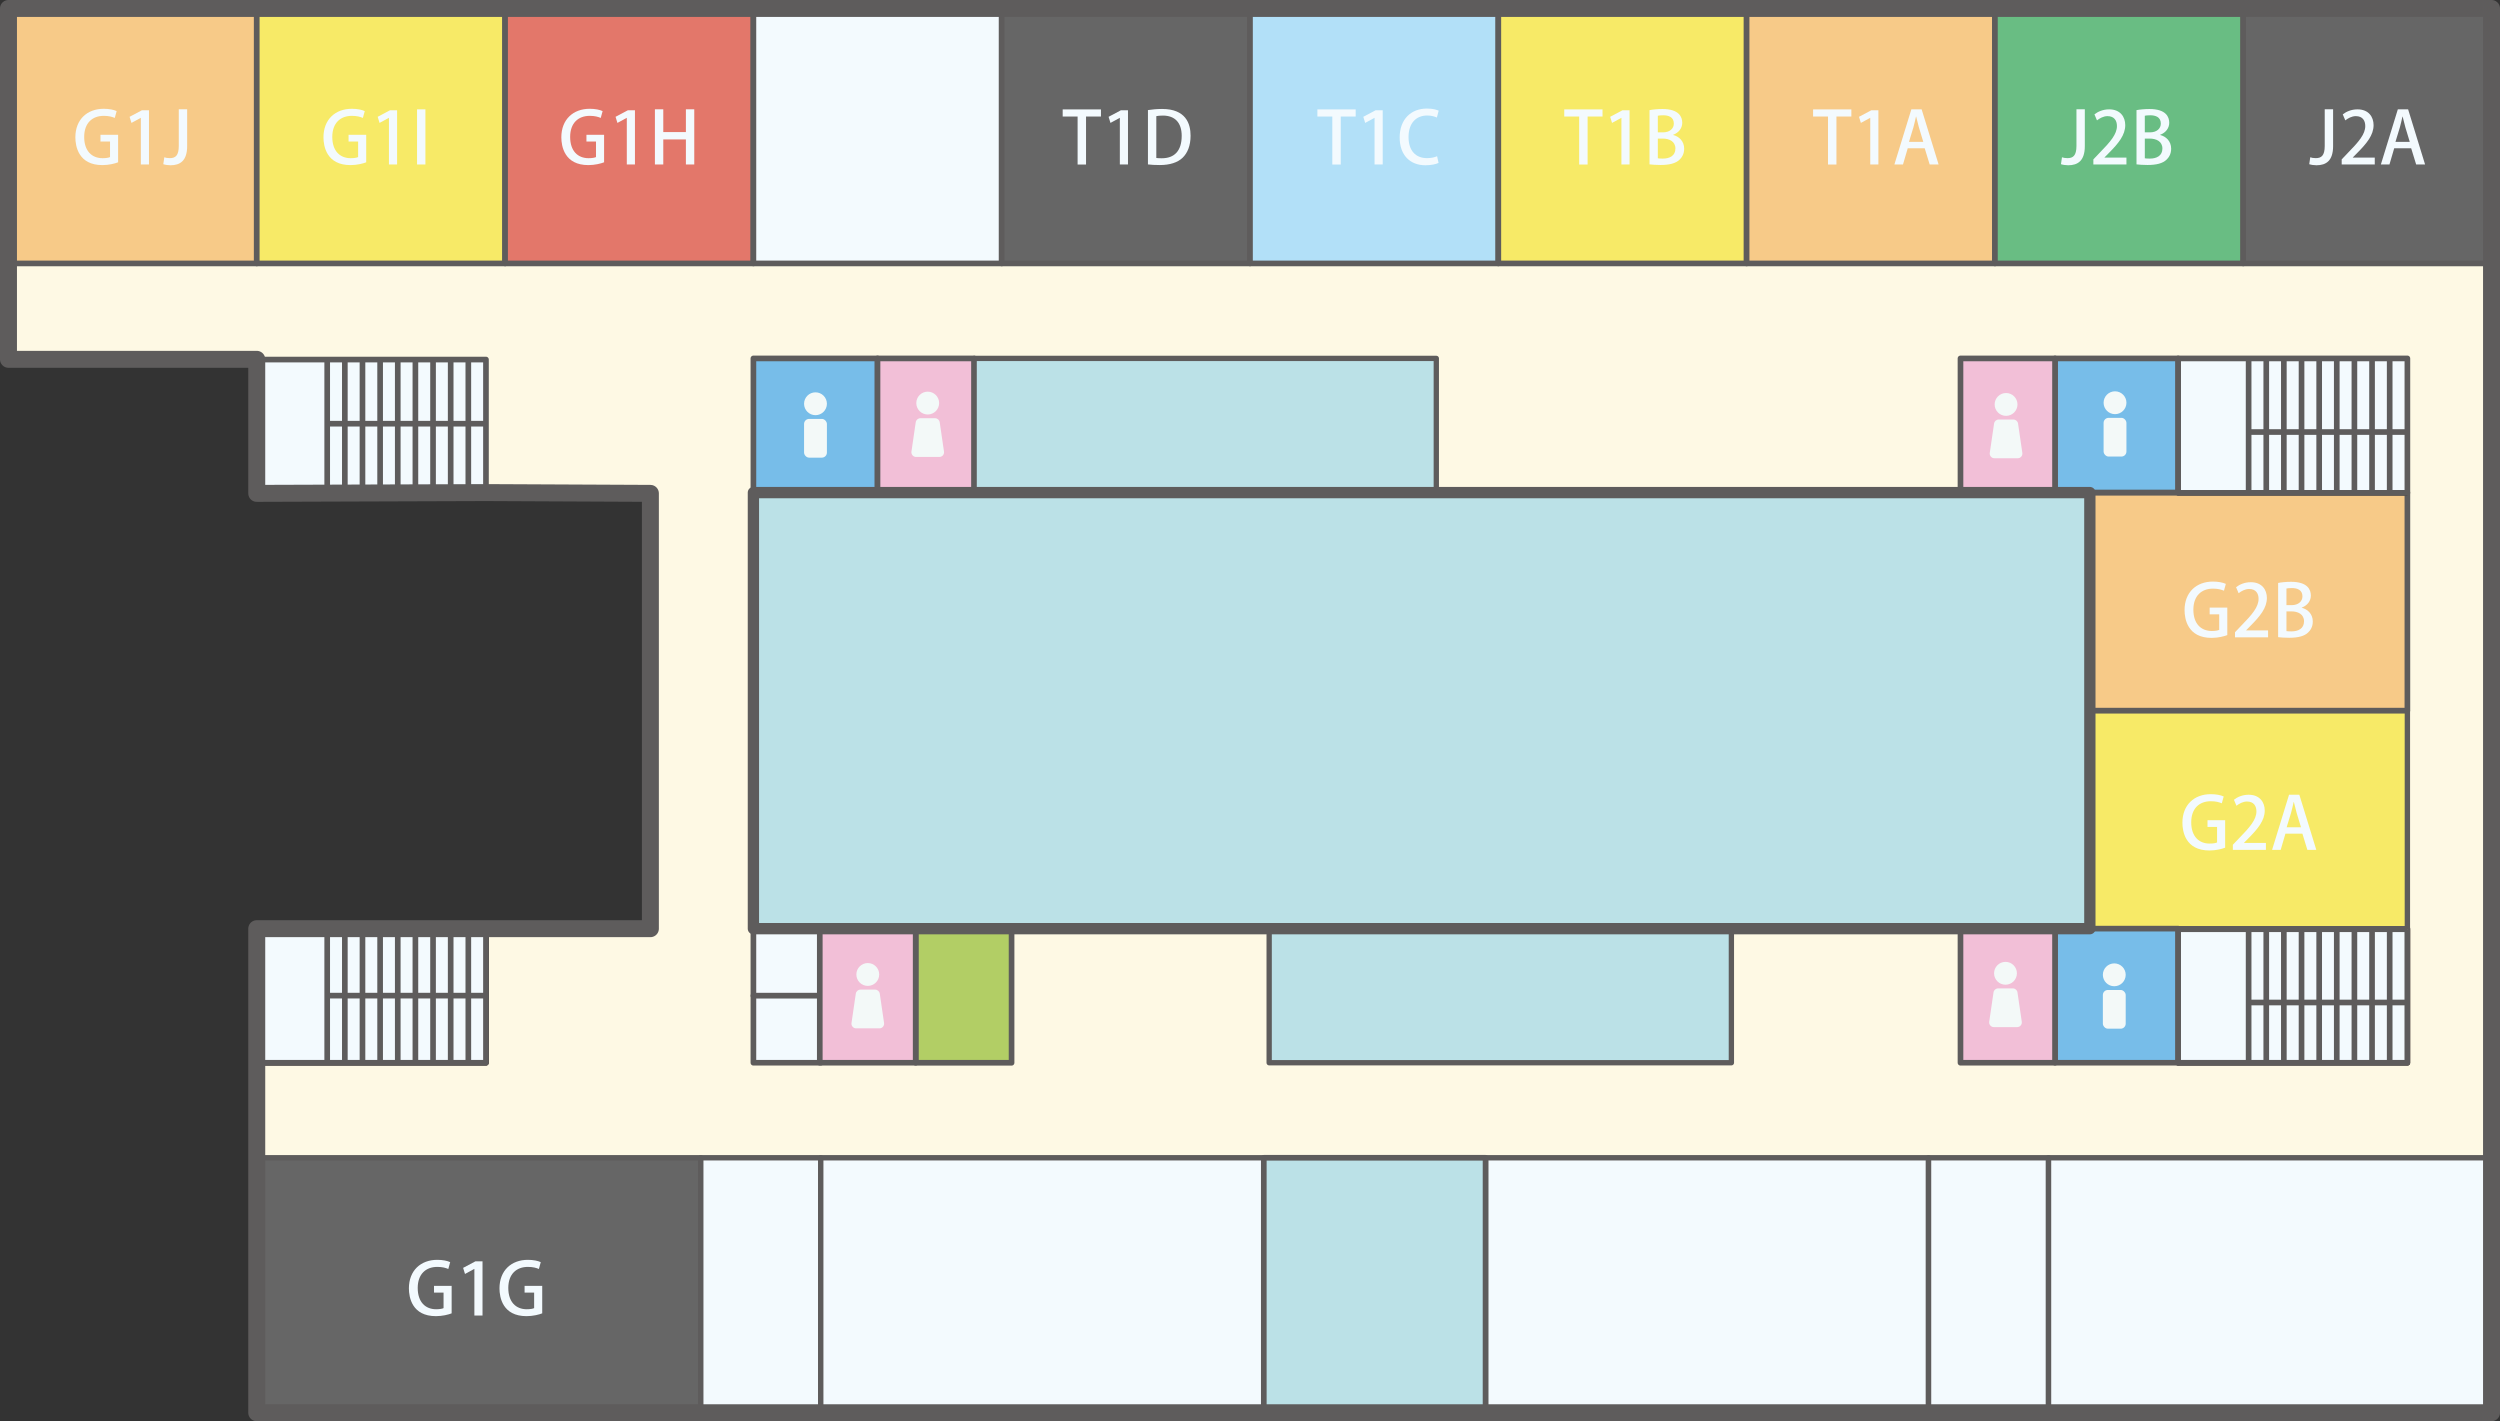 <?xml version="1.0" encoding="UTF-8"?><svg id="_レイヤー_2" xmlns="http://www.w3.org/2000/svg" viewBox="0 0 442.16 251.36"><rect x="0" y="0" width="442.16" height="251.36" fill="#333333" stroke="none"/><defs><style>.cls-1{fill:#f2bfd7;}.cls-1,.cls-2,.cls-3,.cls-4,.cls-5,.cls-6,.cls-7,.cls-8,.cls-9,.cls-10,.cls-11,.cls-12,.cls-13,.cls-14,.cls-15,.cls-16,.cls-17,.cls-18,.cls-19,.cls-20,.cls-21{stroke:#5e5c5c;}.cls-1,.cls-2,.cls-3,.cls-4,.cls-5,.cls-6,.cls-7,.cls-8,.cls-9,.cls-10,.cls-11,.cls-12,.cls-13,.cls-14,.cls-15,.cls-16,.cls-17,.cls-19,.cls-20,.cls-22,.cls-21{stroke-linejoin:round;}.cls-2,.cls-6,.cls-12{fill:#bbe1e7;}.cls-3,.cls-4{fill:#f7ea67;}.cls-4,.cls-8,.cls-20{stroke-width:.95px;}.cls-5{fill:#b2e0f8;}.cls-6{stroke-width:.94px;}.cls-7{fill:#fff;}.cls-7,.cls-10,.cls-15{stroke-width:1px;}.cls-8,.cls-11{fill:#666;}.cls-9{stroke-width:3px;}.cls-9,.cls-10,.cls-22{fill:none;}.cls-23,.cls-15,.cls-20,.cls-21{fill:#f3fafe;}.cls-12{stroke-width:2px;}.cls-13{fill:#f7ca88;}.cls-14{fill:#b2ce65;}.cls-16{fill:#e3776a;}.cls-17{fill:#77bde9;}.cls-18{fill:#fef9e4;stroke-miterlimit:10;}.cls-19{fill:#69bd83;}.cls-24{fill:#f3f9f8;}.cls-22{stroke:#231815;}</style></defs><g id="map"><g id="_4F"><polygon class="cls-18" points="1.5 1.5 1.5 63.55 45.41 63.55 45.41 87.26 85.95 87.12 115.03 87.26 115.03 164.25 85.95 164.25 45.41 164.25 45.41 187.97 45.41 249.86 440.66 249.86 440.66 1.5 1.5 1.5"/><rect class="cls-8" x="45.59" y="204.77" width="78.35" height="45.09"/><rect class="cls-21" x="133.25" y="164.25" width="11.91" height="11.86"/><rect class="cls-21" x="133.25" y="176.1" width="11.91" height="11.86"/><rect class="cls-14" x="161.95" y="164.25" width="16.96" height="23.72"/><rect class="cls-1" x="144.99" y="164.24" width="16.96" height="23.72"/><rect class="cls-22" x="385.24" y="164.25" width="40.54" height="23.72"/><rect class="cls-4" x="369.62" y="125.68" width="56.16" height="38.57"/><rect class="cls-13" x="369.62" y="87.12" width="56.16" height="38.56"/><polyline class="cls-22" points="425.77 87.12 385.24 87.12 385.24 63.39"/><rect class="cls-17" x="363.46" y="63.39" width="21.78" height="23.72"/><rect class="cls-17" x="133.25" y="63.39" width="21.96" height="23.72"/><rect class="cls-1" x="155.2" y="63.39" width="17.09" height="23.72"/><rect class="cls-6" x="172.29" y="63.39" width="81.74" height="23.72"/><rect class="cls-6" x="224.47" y="164.24" width="81.75" height="23.72"/><rect class="cls-22" x="45.41" y="164.25" width="40.54" height="23.72"/><rect class="cls-13" x="1.5" y="1.5" width="43.91" height="45.09"/><rect class="cls-3" x="45.41" y="1.5" width="43.92" height="45.09"/><rect class="cls-16" x="89.33" y="1.5" width="43.92" height="45.09"/><rect class="cls-21" x="133.25" y="1.5" width="43.92" height="45.09"/><rect class="cls-11" x="177.16" y="1.5" width="43.92" height="45.09"/><rect class="cls-5" x="221.08" y="1.5" width="43.92" height="45.09"/><rect class="cls-3" x="265" y="1.5" width="43.92" height="45.09"/><rect class="cls-13" x="308.91" y="1.5" width="43.92" height="45.09"/><rect class="cls-19" x="352.83" y="1.5" width="43.92" height="45.09"/><rect class="cls-11" x="396.74" y="1.5" width="43.92" height="45.09"/><rect class="cls-1" x="346.74" y="63.39" width="16.72" height="23.72"/><rect class="cls-17" x="363.46" y="164.24" width="21.78" height="23.72"/><rect class="cls-1" x="346.74" y="164.24" width="16.72" height="23.72"/><rect class="cls-20" x="123.94" y="204.77" width="21.22" height="45.09"/><rect class="cls-20" x="145.16" y="204.77" width="78.35" height="45.09"/><rect class="cls-20" x="262.73" y="204.77" width="78.35" height="45.09"/><rect class="cls-20" x="341.09" y="204.77" width="21.22" height="45.09"/><rect class="cls-20" x="362.31" y="204.77" width="78.35" height="45.09"/><rect class="cls-2" x="223.52" y="204.77" width="39.22" height="45.09"/><g><path class="cls-23" d="M20.9,28.7c-.55,.22-1.63,.5-2.79,.5-4.24,0-4.78-3.35-4.78-4.91,0-3.16,2.09-5.05,5.02-5.05,.96,0,1.79,.17,2.28,.41l-.33,1.21c-.46-.2-1.05-.37-1.95-.37-2.01,0-3.46,1.26-3.46,3.73s1.34,3.76,3.26,3.76c.64,0,1.09-.09,1.31-.2v-2.75h-1.69v-1.19h3.12v4.85Z"/><path class="cls-23" d="M24.91,29.09v-8.24h-.03l-1.63,.89-.33-1.08,2.18-1.16h1.25v9.59h-1.45Z"/><path class="cls-23" d="M33.1,25.85c0,2.57-1.23,3.38-2.94,3.38-.45,0-.97-.08-1.28-.19l.18-1.22c.24,.09,.58,.15,.97,.15,.99,0,1.59-.43,1.59-2.17v-6.47h1.48v6.52Z"/></g><g><path class="cls-23" d="M64.78,28.7c-.55,.22-1.63,.5-2.79,.5-4.24,0-4.78-3.35-4.78-4.91,0-3.16,2.09-5.05,5.02-5.05,.96,0,1.79,.17,2.28,.41l-.33,1.21c-.46-.2-1.05-.37-1.95-.37-2.01,0-3.46,1.26-3.46,3.73s1.34,3.76,3.26,3.76c.64,0,1.09-.09,1.31-.2v-2.75h-1.69v-1.19h3.12v4.85Z"/><path class="cls-23" d="M68.79,29.09v-8.24h-.03l-1.63,.89-.33-1.08,2.18-1.16h1.25v9.59h-1.45Z"/><path class="cls-23" d="M73.76,19.34h1.48v9.75h-1.48v-9.75Z"/></g><g><path class="cls-23" d="M106.85,28.7c-.55,.22-1.63,.5-2.79,.5-4.24,0-4.78-3.35-4.78-4.91,0-3.16,2.09-5.05,5.02-5.05,.96,0,1.79,.17,2.28,.41l-.33,1.21c-.46-.2-1.05-.37-1.95-.37-2.01,0-3.46,1.26-3.46,3.73s1.34,3.76,3.26,3.76c.64,0,1.09-.09,1.31-.2v-2.75h-1.69v-1.19h3.12v4.85Z"/><path class="cls-23" d="M110.86,29.09v-8.24h-.03l-1.63,.89-.33-1.08,2.18-1.16h1.25v9.59h-1.45Z"/><path class="cls-23" d="M122.79,29.09h-1.48v-4.43h-4v4.43h-1.48v-9.76h1.48v4.03h4v-4.03h1.48v9.76Z"/></g><g><path class="cls-23" d="M194.73,20.61h-2.65v8.49h-1.49v-8.49h-2.64v-1.26h6.77v1.26Z"/><path class="cls-23" d="M198.06,29.09v-8.24h-.03l-1.63,.89-.33-1.08,2.18-1.16h1.25v9.59h-1.45Z"/><path class="cls-23" d="M203.03,19.47c.7-.11,1.57-.2,2.5-.2,4.17,0,5.04,2.56,5.04,4.73h0c0,1.78-.55,3.07-1.41,3.9-.88,.85-2.28,1.29-4.01,1.29-.87,0-1.58-.04-2.12-.11v-9.59Zm1.48,8.47c.26,.04,.62,.05,.96,.05,2.2,.01,3.53-1.27,3.53-3.96,0-2.37-1.23-3.59-3.34-3.59-.51,0-.9,.05-1.15,.1v7.4Z"/></g><g><path class="cls-23" d="M239.78,20.61h-2.65v8.49h-1.49v-8.49h-2.64v-1.26h6.77v1.26Z"/><path class="cls-23" d="M243.11,29.09v-8.24h-.03l-1.63,.89-.33-1.08,2.18-1.16h1.25v9.59h-1.45Z"/><path class="cls-23" d="M254.41,28.82c-.41,.2-1.24,.41-2.3,.41-2.73,0-4.56-1.8-4.56-4.91,0-3.31,2.1-5.12,4.81-5.12,1.13,0,1.82,.24,2.09,.38l-.32,1.21c-.41-.19-.99-.36-1.71-.36-1.89,0-3.3,1.27-3.3,3.81,0,2.4,1.25,3.73,3.28,3.73,.67,0,1.34-.14,1.77-.34l.26,1.19Z"/></g><g><path class="cls-23" d="M283.44,20.61h-2.65v8.49h-1.49v-8.49h-2.64v-1.26h6.77v1.26Z"/><path class="cls-23" d="M286.77,29.09v-8.24h-.03l-1.63,.89-.33-1.08,2.18-1.16h1.25v9.59h-1.45Z"/><path class="cls-23" d="M295.91,23.87c1.02,.25,1.96,1.07,1.96,2.43,0,1.03-.49,1.63-.84,1.96-.65,.62-1.73,.92-3.34,.92-.87,0-1.52-.06-1.95-.11v-9.59c.55-.11,1.42-.2,2.29-.2,2.98,0,3.5,1.45,3.5,2.43,0,.93-.59,1.75-1.61,2.13v.04Zm-1.79-.46c1.18,0,1.92-.65,1.92-1.55,0-1.17-.95-1.47-1.87-1.47-.49,0-.78,.04-.96,.08v2.94h.91Zm-.91,4.59c.22,.04,.51,.05,.9,.05,1.19,0,2.21-.5,2.21-1.78s-1.11-1.76-2.25-1.76h-.86v3.49Z"/></g><g><path class="cls-23" d="M327.45,20.61h-2.65v8.49h-1.49v-8.49h-2.64v-1.26h6.77v1.26Z"/><path class="cls-23" d="M330.78,29.09v-8.24h-.03l-1.63,.89-.33-1.08,2.18-1.16h1.25v9.59h-1.45Z"/><path class="cls-23" d="M342.85,29.09h-1.56l-.88-2.87h-3l-.84,2.87h-1.52l3-9.75h1.82l3,9.75Zm-2.69-4l-.77-2.55c-.18-.64-.35-1.33-.49-1.92h-.03c-.14,.6-.29,1.31-.46,1.91l-.78,2.56h2.52Z"/></g><g><path class="cls-23" d="M368.73,25.85c0,2.57-1.23,3.38-2.94,3.38-.45,0-.97-.08-1.28-.19l.18-1.22c.24,.09,.58,.15,.97,.15,.99,0,1.59-.43,1.59-2.17v-6.47h1.48v6.52Z"/><path class="cls-23" d="M376.1,29.09h-5.86v-.9l1.01-1.06c2.04-2.08,3.16-3.4,3.16-4.84,0-.93-.45-1.75-1.67-1.75-.74,0-1.41,.4-1.86,.75l-.45-1.06c.59-.48,1.52-.89,2.6-.89,1.98,0,2.85,1.34,2.85,2.79,0,1.76-1.2,3.22-2.88,4.91l-.79,.8v.03h3.88v1.22Z"/><path class="cls-23" d="M382.04,23.87c1.02,.25,1.96,1.07,1.96,2.43,0,1.03-.49,1.63-.84,1.96-.65,.62-1.73,.92-3.34,.92-.87,0-1.52-.06-1.95-.11v-9.59c.55-.11,1.42-.2,2.29-.2,2.98,0,3.5,1.45,3.5,2.43,0,.93-.59,1.75-1.61,2.13v.04Zm-1.79-.46c1.18,0,1.92-.65,1.92-1.55,0-1.17-.95-1.47-1.87-1.47-.49,0-.78,.04-.96,.08v2.94h.91Zm-.91,4.59c.22,.04,.51,.05,.9,.05,1.19,0,2.21-.5,2.21-1.78s-1.11-1.76-2.25-1.76h-.86v3.49Z"/></g><g><path class="cls-23" d="M412.64,25.85c0,2.57-1.23,3.38-2.94,3.38-.45,0-.97-.08-1.28-.19l.18-1.22c.24,.09,.58,.15,.97,.15,.99,0,1.59-.43,1.59-2.17v-6.47h1.48v6.52Z"/><path class="cls-23" d="M420.02,29.09h-5.86v-.9l1.01-1.06c2.04-2.08,3.16-3.4,3.16-4.84,0-.93-.45-1.75-1.67-1.75-.74,0-1.41,.4-1.86,.75l-.45-1.06c.59-.48,1.52-.89,2.6-.89,1.98,0,2.85,1.34,2.85,2.79,0,1.76-1.2,3.22-2.88,4.91l-.79,.8v.03h3.88v1.22Z"/><path class="cls-23" d="M428.89,29.09h-1.56l-.88-2.87h-3l-.84,2.87h-1.52l3-9.75h1.82l3,9.75Zm-2.69-4l-.77-2.55c-.18-.64-.35-1.33-.49-1.92h-.03c-.14,.6-.29,1.31-.46,1.91l-.78,2.56h2.52Z"/></g><g><path class="cls-23" d="M393.94,112.32c-.55,.22-1.63,.5-2.79,.5-4.24,0-4.78-3.35-4.78-4.91,0-3.16,2.09-5.05,5.02-5.05,.96,0,1.79,.17,2.28,.41l-.33,1.21c-.46-.2-1.05-.37-1.95-.37-2.01,0-3.46,1.26-3.46,3.73s1.34,3.76,3.26,3.76c.64,0,1.09-.09,1.31-.2v-2.75h-1.69v-1.19h3.12v4.85Z"/><path class="cls-23" d="M401.15,112.72h-5.86v-.9l1.01-1.06c2.04-2.08,3.16-3.4,3.16-4.84,0-.93-.45-1.75-1.67-1.75-.74,0-1.41,.4-1.86,.75l-.45-1.06c.59-.48,1.52-.89,2.6-.89,1.98,0,2.85,1.34,2.85,2.79,0,1.76-1.2,3.22-2.88,4.91l-.79,.8v.03h3.88v1.22Z"/><path class="cls-23" d="M407.09,107.49c1.02,.25,1.96,1.07,1.96,2.43,0,1.03-.49,1.63-.84,1.96-.65,.62-1.73,.92-3.34,.92-.87,0-1.52-.06-1.95-.11v-9.59c.55-.11,1.42-.2,2.29-.2,2.98,0,3.5,1.45,3.5,2.43,0,.93-.59,1.75-1.61,2.13v.04Zm-1.79-.46c1.18,0,1.92-.65,1.92-1.55,0-1.17-.95-1.47-1.87-1.47-.49,0-.78,.04-.96,.08v2.94h.91Zm-.91,4.59c.22,.04,.51,.05,.9,.05,1.19,0,2.21-.5,2.21-1.78s-1.11-1.76-2.25-1.76h-.86v3.49Z"/></g><g><polyline class="cls-15" points="85.95 164.35 45.41 164.35 45.41 187.97 85.95 187.97 85.95 164.35"/><line class="cls-7" x1="57.87" y1="164.35" x2="57.87" y2="187.97"/><line class="cls-7" x1="60.99" y1="164.35" x2="60.99" y2="187.97"/><line class="cls-7" x1="64.11" y1="164.35" x2="64.11" y2="187.97"/><line class="cls-7" x1="67.23" y1="164.35" x2="67.23" y2="187.97"/><line class="cls-7" x1="70.35" y1="164.35" x2="70.35" y2="187.97"/><line class="cls-7" x1="73.47" y1="164.35" x2="73.47" y2="187.97"/><line class="cls-7" x1="76.59" y1="164.35" x2="76.59" y2="187.97"/><line class="cls-7" x1="79.71" y1="164.35" x2="79.71" y2="187.97"/><line class="cls-7" x1="82.83" y1="164.35" x2="82.83" y2="187.97"/></g><g><rect class="cls-15" x="385.24" y="63.39" width="40.54" height="23.77"/><line class="cls-7" x1="397.7" y1="63.55" x2="397.7" y2="87.17"/><line class="cls-7" x1="400.82" y1="63.55" x2="400.82" y2="87.17"/><line class="cls-7" x1="403.93" y1="63.55" x2="403.93" y2="87.17"/><line class="cls-7" x1="407.06" y1="63.55" x2="407.06" y2="87.17"/><line class="cls-7" x1="410.18" y1="63.55" x2="410.18" y2="87.17"/><line class="cls-7" x1="413.29" y1="63.55" x2="413.29" y2="87.17"/><line class="cls-7" x1="416.41" y1="63.55" x2="416.41" y2="87.17"/><line class="cls-7" x1="419.53" y1="63.55" x2="419.53" y2="87.17"/><line class="cls-7" x1="422.65" y1="63.55" x2="422.65" y2="87.17"/></g><g><polyline class="cls-15" points="425.77 164.35 385.24 164.35 385.24 187.97 425.77 187.97 425.77 164.35"/><line class="cls-7" x1="397.7" y1="164.35" x2="397.7" y2="187.97"/><line class="cls-7" x1="400.82" y1="164.35" x2="400.82" y2="187.97"/><line class="cls-7" x1="403.93" y1="164.35" x2="403.93" y2="187.97"/><line class="cls-7" x1="407.06" y1="164.35" x2="407.06" y2="187.97"/><line class="cls-7" x1="410.18" y1="164.35" x2="410.18" y2="187.97"/><line class="cls-7" x1="413.29" y1="164.35" x2="413.29" y2="187.97"/><line class="cls-7" x1="416.41" y1="164.35" x2="416.41" y2="187.97"/><line class="cls-7" x1="419.53" y1="164.35" x2="419.53" y2="187.97"/><line class="cls-7" x1="422.65" y1="164.35" x2="422.65" y2="187.97"/></g><g><rect class="cls-15" x="45.41" y="63.59" width="40.54" height="23.62"/><line class="cls-7" x1="57.87" y1="63.59" x2="57.87" y2="87.21"/><line class="cls-7" x1="60.99" y1="63.59" x2="60.99" y2="87.21"/><line class="cls-7" x1="64.11" y1="63.59" x2="64.11" y2="87.21"/><line class="cls-7" x1="67.23" y1="63.59" x2="67.23" y2="87.21"/><line class="cls-7" x1="70.35" y1="63.59" x2="70.35" y2="87.21"/><line class="cls-7" x1="73.47" y1="63.59" x2="73.47" y2="87.21"/><line class="cls-7" x1="76.59" y1="63.59" x2="76.59" y2="87.21"/><line class="cls-7" x1="79.71" y1="63.59" x2="79.71" y2="87.21"/><line class="cls-7" x1="82.83" y1="63.59" x2="82.83" y2="87.21"/></g><rect class="cls-12" x="133.25" y="87.12" width="236.37" height="77.13"/><polygon class="cls-9" points="1.5 1.5 1.5 63.55 45.41 63.55 45.41 87.26 85.95 87.12 115.03 87.26 115.03 164.25 85.95 164.25 45.41 164.25 45.41 187.97 45.41 249.86 440.66 249.86 440.66 1.5 1.5 1.5"/><line class="cls-10" x1="57.7" y1="74.94" x2="85.95" y2="74.94"/><line class="cls-7" x1="57.7" y1="176.09" x2="85.95" y2="176.09"/><line class="cls-10" x1="397.56" y1="177.31" x2="425.63" y2="177.31"/><line class="cls-10" x1="397.6" y1="76.41" x2="425.68" y2="76.41"/><g><path class="cls-23" d="M393.56,149.92c-.55,.22-1.63,.5-2.79,.5-4.24,0-4.78-3.35-4.78-4.91,0-3.16,2.09-5.05,5.02-5.05,.96,0,1.79,.17,2.28,.41l-.33,1.21c-.46-.2-1.05-.37-1.95-.37-2.01,0-3.46,1.26-3.46,3.73s1.34,3.76,3.26,3.76c.64,0,1.09-.09,1.31-.2v-2.75h-1.69v-1.19h3.12v4.85Z"/><path class="cls-23" d="M400.77,150.31h-5.86v-.9l1.01-1.06c2.04-2.08,3.16-3.4,3.16-4.84,0-.93-.45-1.75-1.67-1.75-.74,0-1.41,.4-1.86,.75l-.45-1.06c.59-.48,1.52-.89,2.6-.89,1.98,0,2.85,1.34,2.85,2.79,0,1.76-1.2,3.22-2.88,4.91l-.79,.8v.03h3.88v1.22Z"/><path class="cls-23" d="M409.65,150.31h-1.56l-.88-2.87h-3l-.84,2.87h-1.52l3-9.75h1.82l3,9.75Zm-2.69-4l-.77-2.55c-.18-.64-.35-1.33-.49-1.92h-.03c-.14,.6-.29,1.31-.46,1.91l-.78,2.56h2.52Z"/></g><g><path class="cls-23" d="M79.89,232.28c-.55,.22-1.63,.5-2.79,.5-4.24,0-4.78-3.35-4.78-4.91,0-3.16,2.09-5.05,5.02-5.05,.96,0,1.79,.17,2.28,.41l-.33,1.21c-.46-.2-1.05-.37-1.95-.37-2.01,0-3.46,1.26-3.46,3.73s1.34,3.76,3.26,3.76c.64,0,1.09-.09,1.31-.2v-2.75h-1.69v-1.19h3.12v4.85Z"/><path class="cls-23" d="M83.9,232.67v-8.24h-.03l-1.63,.89-.33-1.08,2.18-1.16h1.25v9.59h-1.45Z"/><path class="cls-23" d="M95.91,232.28c-.55,.22-1.63,.5-2.79,.5-4.24,0-4.78-3.35-4.78-4.91,0-3.16,2.09-5.05,5.02-5.05,.96,0,1.79,.17,2.28,.41l-.33,1.21c-.46-.2-1.05-.37-1.95-.37-2.01,0-3.46,1.26-3.46,3.73s1.34,3.76,3.26,3.76c.64,0,1.09-.09,1.31-.2v-2.75h-1.69v-1.19h3.12v4.85Z"/></g><g><circle class="cls-24" cx="144.23" cy="71.41" r="2.02"/><rect class="cls-24" x="142.21" y="74.09" width="4.04" height="6.85" rx=".89" ry=".89"/></g><g><circle class="cls-24" cx="374.07" cy="71.23" r="2.02"/><rect class="cls-24" x="372.05" y="73.9" width="4.04" height="6.85" rx=".89" ry=".89"/></g><g><circle class="cls-24" cx="373.94" cy="172.41" r="2.02"/><rect class="cls-24" x="371.92" y="175.09" width="4.04" height="6.85" rx=".89" ry=".89"/></g><g><circle class="cls-24" cx="354.8" cy="71.53" r="2.02"/><path class="cls-24" d="M356.86,81.05h-4.12c-.51,0-.89-.45-.82-.95l.76-5.19c.06-.41,.41-.71,.82-.71h2.6c.41,0,.76,.3,.82,.71l.76,5.19c.07,.5-.31,.95-.82,.95Z"/></g><g><circle class="cls-24" cx="164.08" cy="71.29" r="2.02"/><path class="cls-24" d="M166.14,80.82h-4.12c-.51,0-.89-.45-.82-.95l.76-5.19c.06-.41,.41-.71,.82-.71h2.6c.41,0,.76,.3,.82,.71l.76,5.19c.07,.5-.31,.95-.82,.95Z"/></g><g><circle class="cls-24" cx="153.48" cy="172.35" r="2.02"/><path class="cls-24" d="M155.54,181.88h-4.12c-.51,0-.89-.45-.82-.95l.76-5.19c.06-.41,.41-.71,.82-.71h2.6c.41,0,.76,.3,.82,.71l.76,5.19c.07,.5-.31,.95-.82,.95Z"/></g><g><circle class="cls-24" cx="354.7" cy="172.14" r="2.02"/><path class="cls-24" d="M356.76,181.66h-4.12c-.51,0-.89-.45-.82-.95l.76-5.19c.06-.41,.41-.71,.82-.71h2.6c.41,0,.76,.3,.82,.71l.76,5.19c.07,.5-.31,.95-.82,.95Z"/></g></g></g></svg>